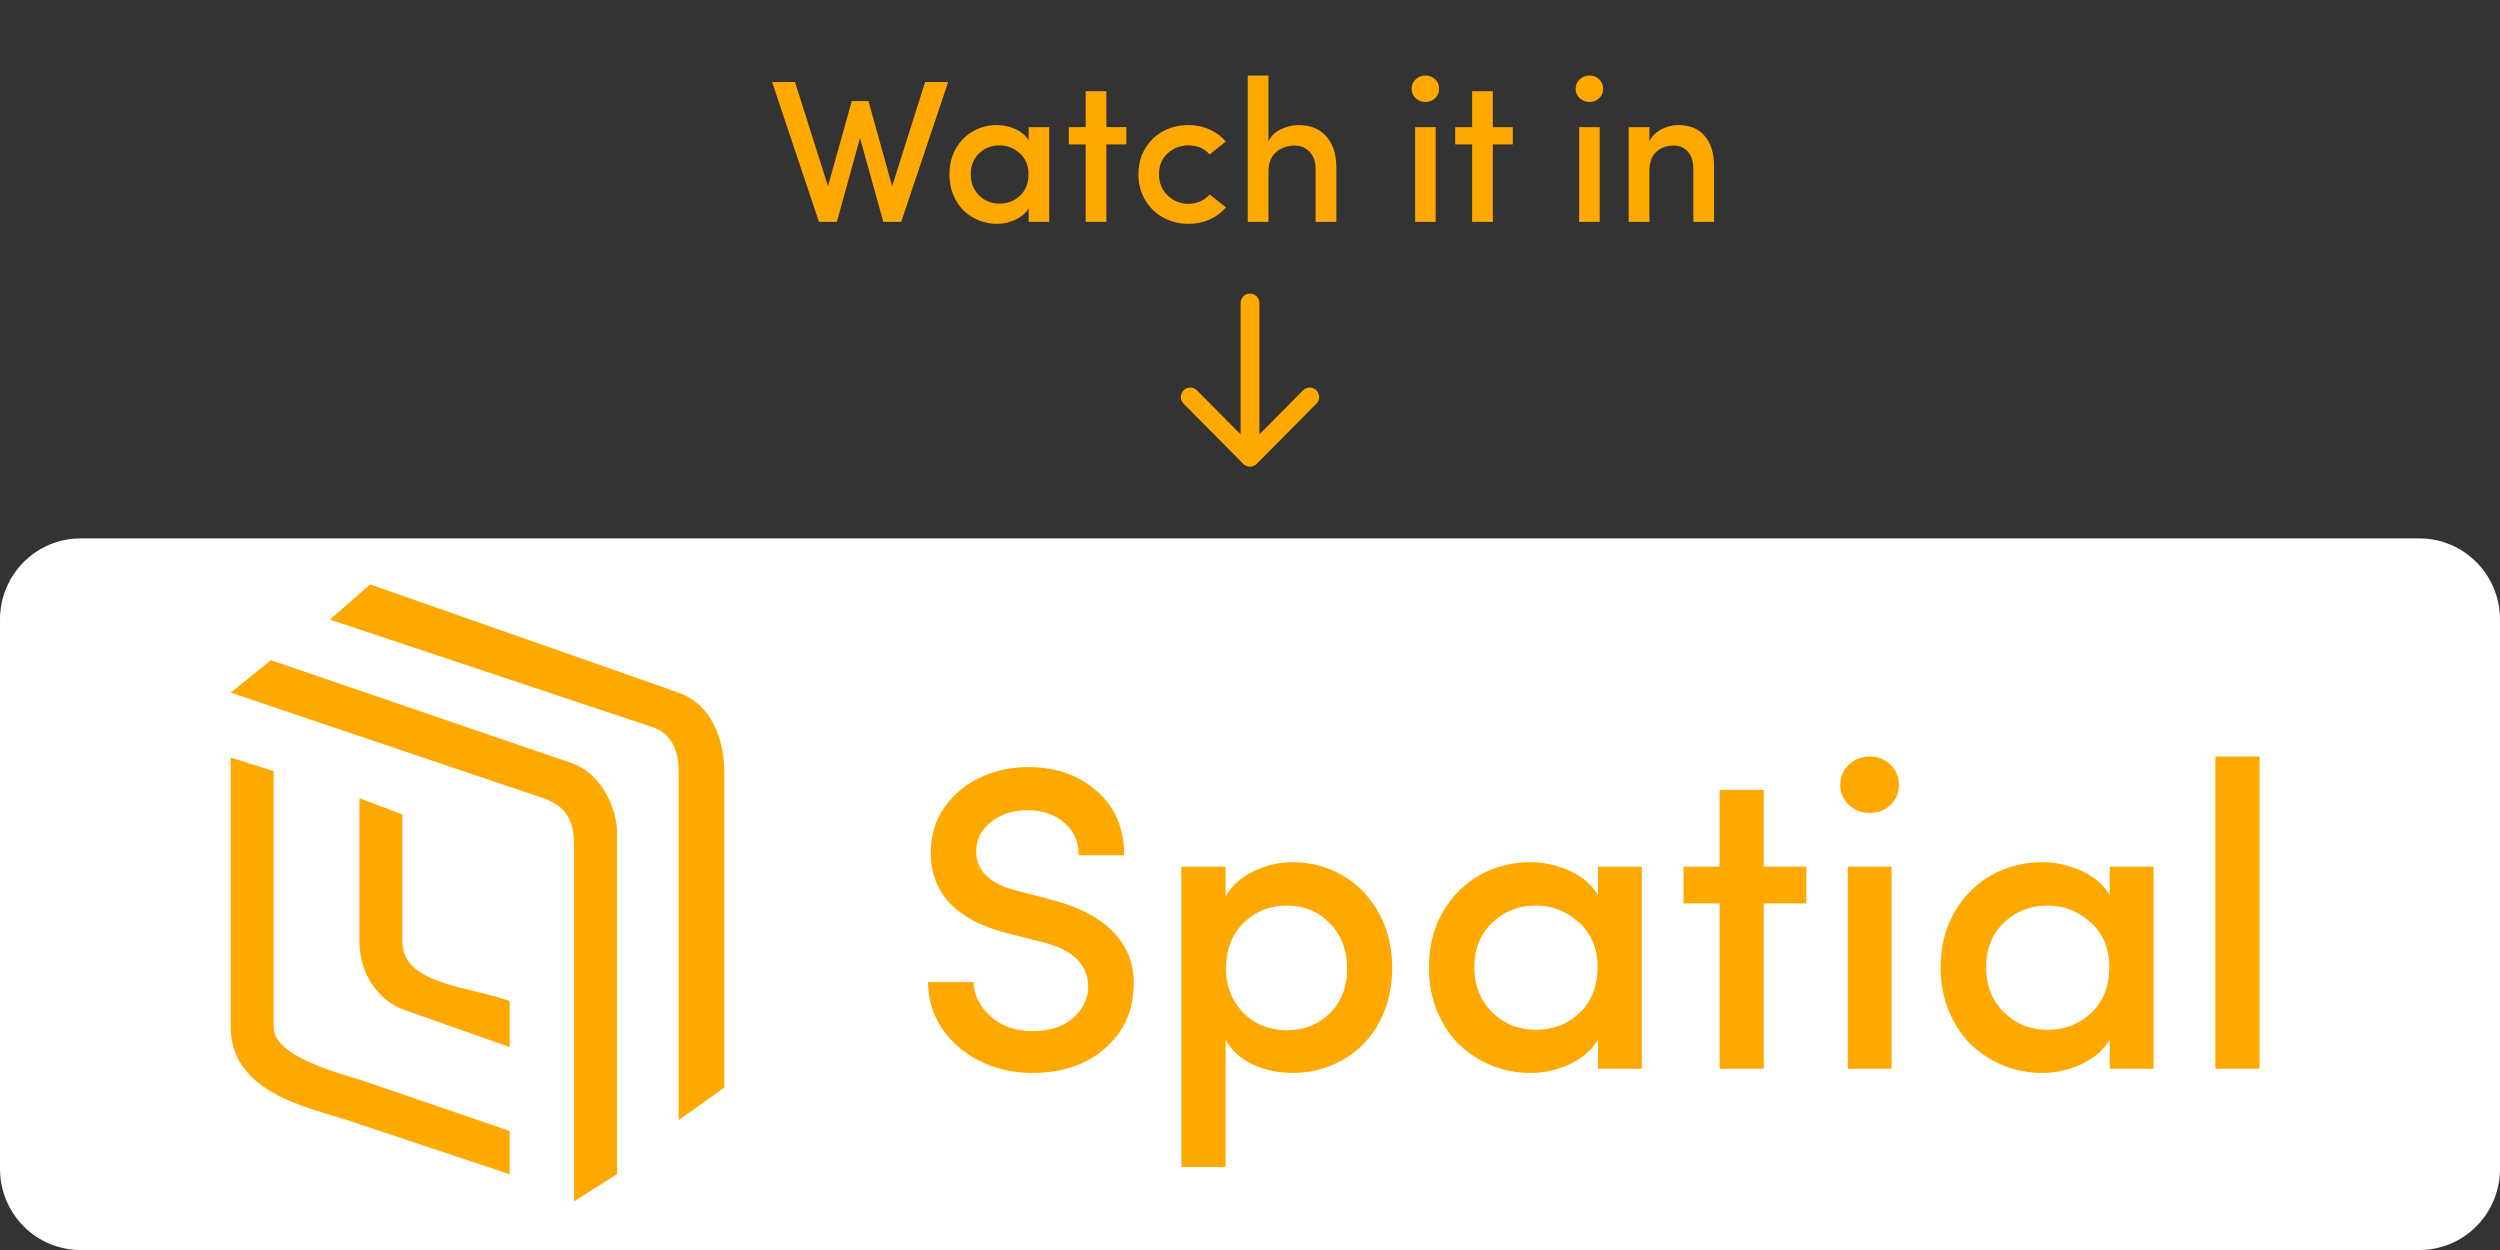 <svg width="200" height="100" viewBox="0 0 200 100" fill="none" xmlns="http://www.w3.org/2000/svg">
<rect x="0" y="0" width="200" height="100" fill="#333333" stroke="none"/>
<path d="M61.769 6.564H63.6L66.24 14.895L68.142 8.086H69.478L71.372 14.895L74.012 6.564H75.851L72.095 17.749H70.665L68.802 11.043L66.948 17.749H65.517L61.769 6.564ZM75.953 13.952C75.953 13.17 76.129 12.475 76.48 11.867C76.836 11.26 77.302 10.797 77.879 10.48C78.455 10.163 79.084 10.005 79.765 10.005C80.263 10.005 80.747 10.11 81.219 10.322C81.695 10.528 82.054 10.834 82.295 11.241V10.171H83.938V17.749H82.295V16.663C82.059 17.054 81.703 17.36 81.227 17.582C80.75 17.799 80.263 17.907 79.765 17.907C79.257 17.907 78.772 17.815 78.311 17.63C77.85 17.44 77.444 17.178 77.093 16.845C76.747 16.507 76.469 16.087 76.26 15.585C76.055 15.083 75.953 14.539 75.953 13.952ZM77.659 13.936C77.659 14.623 77.881 15.189 78.327 15.633C78.777 16.071 79.322 16.29 79.961 16.29C80.606 16.29 81.153 16.079 81.604 15.656C82.054 15.228 82.279 14.655 82.279 13.936C82.279 13.233 82.044 12.673 81.572 12.256C81.106 11.838 80.569 11.63 79.961 11.63C79.317 11.63 78.772 11.844 78.327 12.272C77.881 12.7 77.659 13.255 77.659 13.936ZM85.502 11.55V10.171H86.853V7.294H88.511V10.171H90.107V11.55H88.511V17.749H86.853V11.55H85.502ZM91.624 16.021C91.257 15.408 91.073 14.713 91.073 13.936C91.073 13.159 91.257 12.47 91.624 11.867C91.995 11.26 92.483 10.797 93.085 10.48C93.693 10.163 94.358 10.005 95.081 10.005C95.678 10.005 96.236 10.121 96.755 10.353C97.274 10.581 97.709 10.903 98.059 11.32L96.771 12.359C96.352 11.873 95.788 11.63 95.081 11.63C94.432 11.63 93.874 11.844 93.407 12.272C92.946 12.694 92.716 13.249 92.716 13.936C92.716 14.623 92.949 15.191 93.415 15.64C93.881 16.084 94.437 16.306 95.081 16.306C95.411 16.306 95.726 16.24 96.024 16.108C96.323 15.976 96.572 15.794 96.771 15.561L98.075 16.584C97.719 17.006 97.282 17.334 96.763 17.567C96.244 17.794 95.684 17.907 95.081 17.907C94.363 17.907 93.701 17.746 93.093 17.424C92.485 17.102 91.995 16.634 91.624 16.021ZM99.82 17.749V6.041H101.478V11.32C101.672 10.892 102.005 10.567 102.476 10.345C102.948 10.118 103.411 10.005 103.867 10.005C104.826 10.005 105.572 10.306 106.107 10.908C106.641 11.511 106.908 12.351 106.908 13.429V17.749H105.25V13.532C105.25 12.951 105.09 12.491 104.771 12.153C104.457 11.815 104.058 11.645 103.576 11.645C103.325 11.645 103.081 11.682 102.846 11.756C102.61 11.83 102.387 11.944 102.178 12.097C101.968 12.251 101.798 12.464 101.667 12.739C101.541 13.009 101.478 13.321 101.478 13.675V17.749H99.82ZM113.25 7.856C113.036 7.65 112.928 7.399 112.928 7.103C112.928 6.808 113.036 6.556 113.25 6.35C113.47 6.144 113.732 6.041 114.036 6.041C114.345 6.041 114.605 6.144 114.814 6.35C115.024 6.551 115.129 6.802 115.129 7.103C115.129 7.405 115.024 7.656 114.814 7.856C114.605 8.057 114.345 8.158 114.036 8.158C113.732 8.158 113.47 8.057 113.25 7.856ZM113.211 17.749V10.171H114.854V17.749H113.211ZM116.417 11.55V10.171H117.769V7.294H119.427V10.171H121.022V11.55H119.427V17.749H117.769V11.55H116.417ZM126.374 7.856C126.159 7.65 126.052 7.399 126.052 7.103C126.052 6.808 126.159 6.556 126.374 6.35C126.594 6.144 126.856 6.041 127.16 6.041C127.469 6.041 127.728 6.144 127.938 6.35C128.148 6.551 128.252 6.802 128.252 7.103C128.252 7.405 128.148 7.656 127.938 7.856C127.728 8.057 127.469 8.158 127.16 8.158C126.856 8.158 126.594 8.057 126.374 7.856ZM126.335 17.749V10.171H127.977V17.749H126.335ZM130.296 17.749V10.171H131.954V11.305C132.158 10.892 132.478 10.573 132.913 10.345C133.353 10.118 133.801 10.005 134.256 10.005C135.168 10.005 135.873 10.293 136.37 10.869C136.873 11.445 137.125 12.266 137.125 13.334V17.749H135.467V13.532C135.467 12.935 135.325 12.472 135.042 12.145C134.759 11.812 134.374 11.645 133.887 11.645C133.337 11.645 132.876 11.812 132.504 12.145C132.137 12.472 131.954 12.982 131.954 13.675V17.749H130.296Z" fill="#FFA800"/>
<path d="M193.562 43.074H6.438C2.882 43.074 0 45.981 0 49.567V93.507C0 97.093 2.882 100 6.438 100H193.562C197.118 100 200 97.093 200 93.507V49.567C200 45.981 197.118 43.074 193.562 43.074Z" fill="white"/>
<path d="M52.36 58.225L26.395 49.567L29.613 46.753L54.291 55.411C57.51 56.602 57.94 60.173 57.94 61.688V87.013L54.291 89.61V61.688C54.291 59.416 53.219 58.55 52.36 58.225Z" fill="#FFA800"/>
<path d="M43.777 63.961L18.455 55.411L21.674 52.814L45.708 61.039C48.436 61.991 49.356 65.151 49.356 66.45V93.939L45.923 96.104V67.532C45.923 65.26 44.957 64.502 43.777 63.961Z" fill="#FFA800"/>
<path d="M32.188 65.151L28.755 63.853V75.325C28.755 78.095 30.472 80.087 32.188 80.736L40.772 83.766V80.087C37.553 78.896 32.188 78.788 32.188 75.325V65.151Z" fill="#FFA800"/>
<path d="M21.889 61.688L18.455 60.606V82.143C18.455 87.857 25.644 88.745 28.756 89.935L40.773 93.939V90.476L28.756 86.364C24.142 85.065 21.889 83.766 21.889 82.143V61.688Z" fill="#FFA800"/>
<path d="M74.242 78.565H77.88C77.914 79.591 78.366 80.504 79.238 81.304C80.121 82.093 81.239 82.488 82.591 82.488C83.91 82.488 84.95 82.178 85.709 81.558C86.481 80.938 86.928 80.16 87.051 79.224C87.174 77.263 85.927 75.972 83.312 75.352L80.328 74.591C76.416 73.52 74.46 71.384 74.46 68.182C74.46 66.852 74.818 65.662 75.533 64.614C76.26 63.565 77.215 62.765 78.4 62.213C79.585 61.649 80.87 61.367 82.256 61.367C84.48 61.367 86.313 62.01 87.755 63.295C89.208 64.569 89.934 66.277 89.934 68.419H86.296C86.296 67.336 85.911 66.468 85.139 65.814C84.379 65.149 83.39 64.817 82.172 64.817C81.054 64.817 80.093 65.127 79.288 65.747C78.495 66.367 78.098 67.156 78.098 68.114C78.098 69.647 79.149 70.684 81.25 71.225L84.268 72.02C86.604 72.652 88.302 73.61 89.364 74.895C90.426 76.169 90.856 77.685 90.655 79.444C90.487 81.327 89.66 82.866 88.174 84.06C86.699 85.244 84.838 85.836 82.591 85.836C81.004 85.836 79.562 85.498 78.266 84.821C76.98 84.145 75.986 83.254 75.281 82.15C74.588 81.045 74.242 79.85 74.242 78.565ZM94.511 93.361V69.332H98.048V71.716C98.529 70.871 99.267 70.205 100.262 69.721C101.256 69.225 102.307 68.977 103.413 68.977C104.855 68.977 106.18 69.326 107.387 70.025C108.594 70.713 109.56 71.705 110.287 73.001C111.013 74.298 111.377 75.775 111.377 77.432C111.377 78.694 111.164 79.855 110.74 80.915C110.315 81.975 109.739 82.866 109.013 83.587C108.286 84.297 107.442 84.85 106.481 85.244C105.52 85.639 104.497 85.836 103.413 85.836C102.273 85.836 101.212 85.611 100.228 85.16C99.244 84.697 98.518 84.038 98.048 83.181V93.361H94.511ZM98.082 77.499C98.082 78.514 98.322 79.404 98.803 80.171C99.283 80.938 99.887 81.507 100.613 81.879C101.34 82.24 102.122 82.42 102.961 82.42C104.324 82.42 105.464 81.969 106.381 81.067C107.308 80.154 107.772 78.965 107.772 77.499C107.772 76.011 107.308 74.799 106.381 73.864C105.464 72.917 104.324 72.443 102.961 72.443C101.597 72.443 100.44 72.905 99.49 73.83C98.551 74.754 98.082 75.978 98.082 77.499ZM114.311 77.398C114.311 75.729 114.685 74.247 115.434 72.95C116.194 71.654 117.189 70.668 118.418 69.991C119.647 69.315 120.989 68.977 122.442 68.977C123.503 68.977 124.537 69.202 125.543 69.653C126.56 70.093 127.326 70.746 127.84 71.615V69.332H131.344V85.498H127.84V83.181C127.337 84.015 126.577 84.669 125.56 85.143C124.543 85.605 123.503 85.836 122.442 85.836C121.357 85.836 120.324 85.639 119.34 85.244C118.357 84.838 117.49 84.28 116.742 83.57C116.004 82.849 115.412 81.952 114.964 80.881C114.528 79.81 114.311 78.649 114.311 77.398ZM117.949 77.364C117.949 78.83 118.424 80.036 119.374 80.983C120.335 81.919 121.497 82.386 122.861 82.386C124.236 82.386 125.403 81.936 126.365 81.034C127.326 80.12 127.806 78.897 127.806 77.364C127.806 75.865 127.303 74.67 126.298 73.779C125.303 72.888 124.157 72.443 122.861 72.443C121.486 72.443 120.324 72.9 119.374 73.813C118.424 74.726 117.949 75.91 117.949 77.364ZM134.68 72.274V69.332H137.564V63.193H141.101V69.332H144.504V72.274H141.101V85.498H137.564V72.274H134.68ZM147.908 64.394C147.449 63.954 147.22 63.419 147.22 62.787C147.22 62.156 147.449 61.621 147.908 61.181C148.377 60.741 148.936 60.521 149.584 60.521C150.243 60.521 150.797 60.741 151.244 61.181C151.691 61.609 151.915 62.145 151.915 62.787C151.915 63.43 151.691 63.966 151.244 64.394C150.797 64.822 150.243 65.037 149.584 65.037C148.936 65.037 148.377 64.822 147.908 64.394ZM147.824 85.498V69.332H151.328V85.498H147.824ZM155.251 77.398C155.251 75.729 155.625 74.247 156.374 72.95C157.134 71.654 158.129 70.668 159.358 69.991C160.588 69.315 161.929 68.977 163.382 68.977C164.443 68.977 165.477 69.202 166.483 69.653C167.5 70.093 168.266 70.746 168.78 71.615V69.332H172.284V85.498H168.78V83.181C168.277 84.015 167.517 84.669 166.5 85.143C165.483 85.605 164.443 85.836 163.382 85.836C162.298 85.836 161.264 85.639 160.28 85.244C159.297 84.838 158.43 84.28 157.682 83.57C156.944 82.849 156.352 81.952 155.905 80.881C155.469 79.81 155.251 78.649 155.251 77.398ZM158.889 77.364C158.889 78.83 159.364 80.036 160.314 80.983C161.275 81.919 162.437 82.386 163.801 82.386C165.176 82.386 166.343 81.936 167.305 81.034C168.266 80.12 168.746 78.897 168.746 77.364C168.746 75.865 168.244 74.67 167.238 73.779C166.243 72.888 165.097 72.443 163.801 72.443C162.426 72.443 161.264 72.9 160.314 73.813C159.364 74.726 158.889 75.91 158.889 77.364ZM177.23 85.498V60.521H180.767V85.498H177.23Z" fill="#FFA800"/>
<path d="M100.751 24.242C100.751 23.824 100.415 23.485 100 23.485C99.585 23.485 99.249 23.824 99.249 24.242H100.751ZM99.469 37.116C99.762 37.412 100.237 37.412 100.531 37.116L105.311 32.295C105.604 31.999 105.604 31.519 105.311 31.223C105.017 30.927 104.542 30.927 104.248 31.223L100 35.509L95.751 31.223C95.458 30.927 94.982 30.927 94.689 31.223C94.395 31.519 94.395 31.999 94.689 32.295L99.469 37.116ZM99.249 24.242V36.58H100.751V24.242H99.249Z" fill="#FFA800"/>
</svg>
